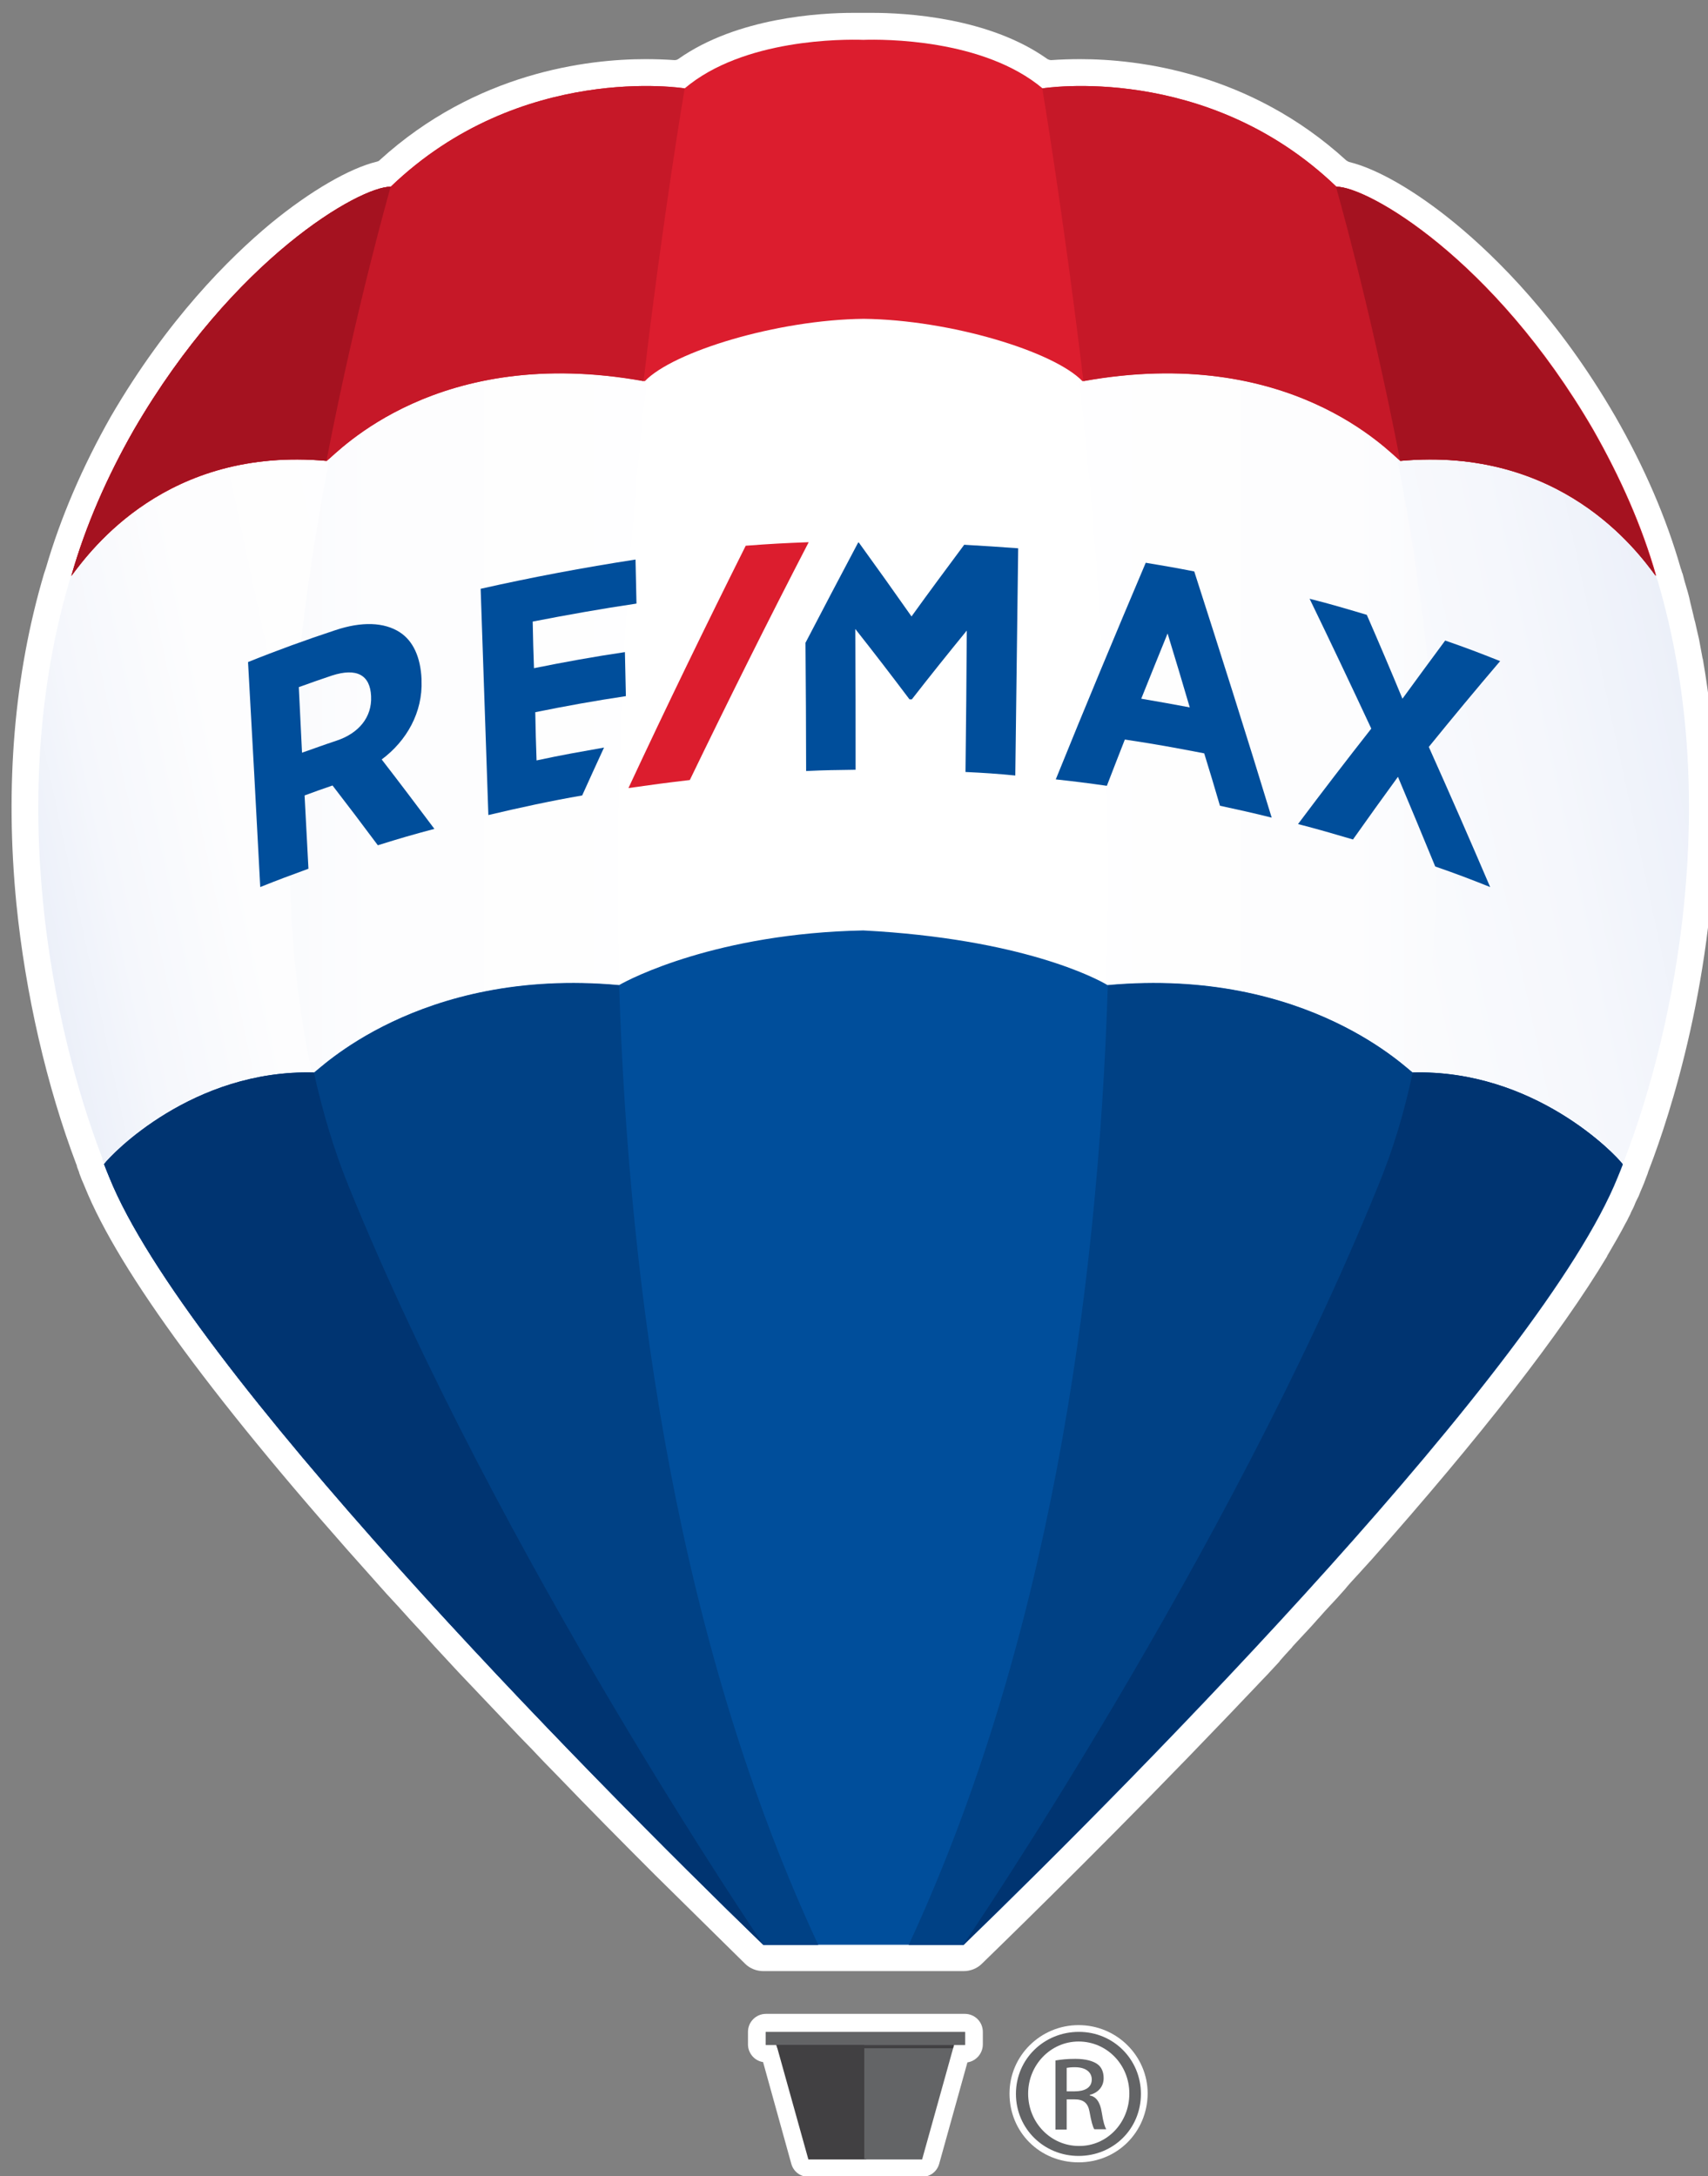 <?xml version="1.0" encoding="UTF-8"?>
<!-- Generator: Adobe Illustrator 19.0.0, SVG Export Plug-In . SVG Version: 6.00 Build 0)  -->
<svg version="1.1" id="Layer_1" xmlns="http://www.w3.org/2000/svg" xmlns:xlink="http://www.w3.org/1999/xlink" x="0px" y="0px" viewBox="0 0 531.6 677.1" style="enable-background:new 0 0 531.6 677.1;" xml:space="preserve">
<rect x="0" y="0" width="531.6" height="677.1" fill="#808080" stroke="none"/>
<style type="text/css">
	.st0{fill:#FFFFFF;}
	.st1{clip-path:url(#SVGID_2_);fill:url(#SVGID_3_);}
	.st2{clip-path:url(#SVGID_5_);fill:url(#SVGID_6_);}
	.st3{clip-path:url(#SVGID_8_);fill:url(#SVGID_9_);}
	.st4{clip-path:url(#SVGID_11_);fill:url(#SVGID_12_);}
	.st5{fill:#DC1D2E;}
	.st6{fill:#C61828;}
	.st7{fill:#A51220;}
	.st8{fill:#414042;}
	.st9{fill:#636466;}
	.st10{fill:#004E9B;}
	.st11{fill:#004185;}
	.st12{fill:#003471;}
</style>
<g>
	<g>
		<path class="st0" d="M237.6,613.3c-2.1,0-4.2-0.8-5.7-2.3l-28.1-27.7c-10.2-10.2-20.5-20.6-30.4-30.9l-4.2-4.3l-3.7-3.9l-3.8-3.9    l-3.8-4l-3.8-4l-3.8-4l-3.8-4l-3.8-4l-3.8-4.1l-3.8-4.1l-3.7-4.1l-3.7-4c-1-1.1-3.7-4.1-3.7-4.1c-1-1.1-3.6-3.9-3.6-3.9    c-1.1-1.2-3.2-3.6-3.3-3.7C67.5,437.1,37,395.6,26.4,369.3l-0.5-1.2c-0.4-0.9-0.6-1.3-1.2-3c0-0.1-0.1-0.2-0.1-0.4    c0,0-0.3-0.8-0.5-1.3c-0.1-0.3-0.2-0.5-0.2-0.8c0-0.1,0-0.1-0.1-0.2c-9.3-24.5-15.9-53.3-18.7-81.2c-3.6-36.7-0.7-71.3,8.6-102.7    c0-0.1,0.1-0.2,0.1-0.3c0,0,0.5-1.5,0.5-1.5c4.5-15.5,11.3-31.4,20.2-47.1c17.6-30.2,36.8-49.3,49.8-60.1    c12.3-10.1,24.6-17.2,33-19.2c0.3-0.1,0.7-0.2,0.9-0.5c30-27.3,64.7-31.4,82.7-31.4c3.1,0,6.1,0.1,8.9,0.3c0.1,0,0.1,0,0.2,0    c0.4,0,0.8-0.1,1.2-0.4c18.3-12.9,44.2-14.3,54.4-14.3c1.2,0,2.2,0,2.9,0c0,0,0.1,0,0.1,0c0.7,0,1.7,0,2.9,0    c10.3,0,36.2,1.4,54.4,14.3c0.3,0.2,0.8,0.4,1.2,0.4c0.1,0,0.1,0,0.2,0c2.8-0.2,5.8-0.3,8.9-0.3c18,0,52.8,4.1,82.8,31.5    c0.3,0.2,0.6,0.4,0.9,0.5c8.7,2.1,20.7,9,33,19.1c13,10.7,32.3,29.8,49.8,60c9.2,16,16,31.9,20.4,47.3c0.1,0.2,0.3,0.9,0.3,0.9    c0,0,0.2,0.7,0.3,0.8c0.2,0.7,0.4,1.5,0.6,2.3l0.5,1.7c0.2,0.6,0.3,1.1,0.5,1.7c0.3,1.1,0.6,2.2,0.8,3.3l0.2,0.8    c0.2,1,0.5,1.9,0.7,2.9c0.1,0.6,0.3,1.2,0.4,1.7l0.2,0.7c0.3,1.5,0.7,3,1,4.4c0.1,0.3,0.3,1.4,0.3,1.4c0.4,2.1,0.7,3.8,1,5.4    l0.1,0.3c2.2,12.6,3.5,25.6,3.8,38.8l0,0.1c0.1,2.1,0.1,4.2,0.1,6.1c0.2,53.6-14.3,97.2-20.5,113.4c-0.3,0.7-0.5,1.3-0.6,1.7    c-0.6,1.6-0.8,2-1.1,2.9l-0.5,1.2c-0.2,0.5-0.4,0.9-0.6,1.4c0,0-0.5,1.2-0.6,1.5c-0.1,0.2-0.4,0.8-0.5,1c-0.3,0.6-0.6,1.2-0.8,1.8    c-0.2,0.5-0.4,0.9-0.6,1.3c-0.1,0.1-0.7,1.4-0.7,1.5c-0.3,0.6-0.7,1.3-1,2l-0.4,0.7c-1.7,3.3-3.7,6.7-5.8,10.3l0,0.1    c-14.4,24-39.2,55.9-73.7,94.8c0,0-0.2,0.2-0.2,0.2c-1.3,1.4-2.6,2.9-3.9,4.3l-0.1,0.1c-1.3,1.4-2.6,2.8-3.8,4.3l-0.1,0.1    c-1.3,1.5-2.6,2.9-3.9,4.3l-0.2,0.2c-1.3,1.4-2.6,2.8-3.9,4.3l-0.2,0.2c-1.2,1.4-2.5,2.8-3.8,4.2l-0.2,0.2    c-1.3,1.4-2.6,2.8-3.9,4.2l-0.2,0.3c-1.3,1.4-2.6,2.8-3.8,4.2l-0.1,0.2c-1.3,1.4-2.6,2.8-3.9,4.2c0,0-2.8,2.9-4.1,4.3l-4.2,4.4    c-1.3,1.4-4,4.2-4,4.2C349.1,568.5,320,597,305.6,611c-1.5,1.5-3.6,2.3-5.7,2.3H237.6z"/>
		<path class="st0" d="M251.6,677.3c-2.5,0-4.6-1.6-5.3-4l-8.8-31.7c-2.7-0.4-4.7-2.8-4.7-5.5v-3.9c0-3.1,2.5-5.6,5.6-5.6h61.9    c3.1,0,5.6,2.5,5.6,5.6v3.9c0,2.8-2.1,5.2-4.8,5.6l-8.8,31.6c-0.7,2.4-2.8,4-5.3,4H251.6z"/>
		<path class="st0" d="M335.7,672.8c-12.1,0-21.5-9.4-21.5-21.4c0-11.8,9.7-21.3,21.5-21.3c11.9,0,21.5,9.6,21.5,21.3    C357.1,663.4,347.7,672.8,335.7,672.8"/>
		<path class="st0" d="M335.8,632.2c10.8,0,19.3,8.6,19.3,19.3c0,10.9-8.6,19.3-19.4,19.3c-10.8,0-19.5-8.5-19.5-19.3    C316.2,640.7,324.9,632.2,335.8,632.2L335.8,632.2z"/>
		<path class="st0" d="M32.4,360.6c0.8,2.1,0.8,2,1.5,4c8.9,22.4,32.4,54.7,61.2,89.1c34.3,41.2,75.6,84.7,107.5,116.7    c11.9,12,22.7,22.7,31.8,31.7c0,0,0.1,0.1,0.1,0.1c0.7,0.7,1.4,1.3,2,2h0.4l30.8,0.1h0.1l29.2,0.1l1.9,0    c50-48,155.5-154.2,194-217.9c2.1-3.5,3.9-6.8,5.6-10c0.2-0.3,0.3-0.7,0.5-1c0.3-0.5,0.5-1,0.8-1.6c0.2-0.4,0.4-0.9,0.7-1.3    c0.2-0.4,0.4-0.9,0.6-1.3c0.3-0.5,0.5-1.1,0.7-1.6c0.1-0.3,0.3-0.7,0.4-1c0.4-0.9,0.7-1.7,1.1-2.6c0.1-0.2,0.2-0.4,0.3-0.6    c0.3-0.7,0.4-1.1,0.6-1.5c0.4-1.1,0.6-1.9,0.5-1.9c16.5-42,31.4-114.5,10.5-182.9c0,0.1-50-135.6-245.6-135.6    C95.2,37.6,23,178.3,23,178.3l0,3.5l-0.8-1C2.3,248.2,16.5,319.2,32.4,360.6C32.4,360.6,32.4,360.6,32.4,360.6"/>
	</g>
	<g>
		<defs>
			<path id="SVGID_1_" d="M23,178.3l0,3.5l-0.8-1c-19.8,67.3-5.6,138.4,10.3,179.7c0,0,0,0,0,0.1c0.8,2.1,0.8,2,1.5,4     c8.9,22.4,32.4,54.7,61.2,89.1c34.3,41.2,75.6,84.7,107.5,116.7c11.8,12,22.7,22.7,31.8,31.6c0.7,0.7,1.5,1.4,2.2,2.1l0.4,0     l16.3,0.1c-95-206.8-53.8-489.1-41.9-557C78.9,69.3,23,178.3,23,178.3"/>
		</defs>
		<clipPath id="SVGID_2_">
			<use xlink:href="#SVGID_1_" style="overflow:visible;"/>
		</clipPath>
		
			<linearGradient id="SVGID_3_" gradientUnits="userSpaceOnUse" x1="2.113" y1="758.168" x2="6.88" y2="758.168" gradientTransform="matrix(-50.534 0 0 50.534 360.126 -37987.574)">
			<stop offset="0" style="stop-color:#FFFFFF"/>
			<stop offset="0.568" style="stop-color:#FDFDFE"/>
			<stop offset="0.839" style="stop-color:#F5F7FC"/>
			<stop offset="1" style="stop-color:#ECF0F9"/>
		</linearGradient>
		<rect x="2.3" y="47.2" class="st1" width="251" height="557"/>
	</g>
	<g>
		<defs>
			<path id="SVGID_4_" d="M283.8,604.3l16.3-0.1l0.4,0c9.6-9.3,21.2-20.8,34-33.8c31.9-32.1,73.2-75.5,107.5-116.7     c28.8-34.4,52.3-66.7,61.2-89.1c0.8-1.9,0.8-1.9,1.5-4c0,0,0,0,0-0.1c15.9-41.4,30.1-112.4,10.3-179.7l-0.8,1l0-3.5     c0,0-55.9-109-188.4-131C337.6,115.2,378.8,397.4,283.8,604.3"/>
		</defs>
		<clipPath id="SVGID_5_">
			<use xlink:href="#SVGID_4_" style="overflow:visible;"/>
		</clipPath>
		
			<linearGradient id="SVGID_6_" gradientUnits="userSpaceOnUse" x1="-1.637" y1="758.168" x2="3.13" y2="758.168" gradientTransform="matrix(50.534 0 0 50.534 366.52 -37987.574)">
			<stop offset="0" style="stop-color:#FFFFFF"/>
			<stop offset="0.568" style="stop-color:#FDFDFE"/>
			<stop offset="0.839" style="stop-color:#F5F7FC"/>
			<stop offset="1" style="stop-color:#ECF0F9"/>
		</linearGradient>
		<rect x="283.8" y="47.2" class="st2" width="251" height="557"/>
	</g>
	<g>
		<defs>
			<path id="SVGID_7_" d="M429.9,368.1c-41.4,103.2-110.8,210.3-125.5,232.6C334.8,571,382.5,523,424,475.8     c6.5-7.4,12.8-14.8,18.9-22.1c27.4-32.8,50.1-63.6,59.9-85.9c0.2-0.5,0.5-1.1,0.7-1.6c0.3-0.8,0.5-1.3,0.7-1.7     c-0.1,0.3-0.2,0.4,0.1-0.5c0,0,0.4-0.8,1.4-3.4c15.9-41.4,30.1-112.4,10.3-179.7l-0.9-2.5c0,0-28.9-56.3-94.4-96.2     C434.3,131.3,467.8,273.6,429.9,368.1"/>
		</defs>
		<clipPath id="SVGID_8_">
			<use xlink:href="#SVGID_7_" style="overflow:visible;"/>
		</clipPath>
		
			<linearGradient id="SVGID_9_" gradientUnits="userSpaceOnUse" x1="-1.617" y1="758.052" x2="3.149" y2="758.052" gradientTransform="matrix(-60.525 12.865 12.865 60.525 -9305.079 -45545.289)">
			<stop offset="0" style="stop-color:#ECF0F9"/>
			<stop offset="0.161" style="stop-color:#F5F7FC"/>
			<stop offset="0.432" style="stop-color:#FDFDFE"/>
			<stop offset="1" style="stop-color:#FFFFFF"/>
		</linearGradient>
		<polygon class="st3" points="641.2,578.3 314.3,647.8 198.9,104.5 525.7,35   "/>
	</g>
	<g>
		<defs>
			<path id="SVGID_10_" d="M22.5,178.3l-0.9,2.5C1.8,248.2,16,319.2,31.9,360.5c0,0,0,0-0.1,0.1c0.8,2.1,0.8,2,1.5,4     c8.9,22.4,32.4,54.7,61.2,89.1c9.2,11,18.8,22.2,28.7,33.3c39.1,43.6,81.9,86.6,110,114c-14.4-21.8-84.2-129.3-125.7-232.8     c-37.9-94.5-4.4-236.8,9.2-286.1C51.4,121.9,22.5,178.3,22.5,178.3"/>
		</defs>
		<clipPath id="SVGID_11_">
			<use xlink:href="#SVGID_10_" style="overflow:visible;"/>
		</clipPath>
		
			<linearGradient id="SVGID_12_" gradientUnits="userSpaceOnUse" x1="5.949" y1="758.29" x2="10.716" y2="758.29" gradientTransform="matrix(-30.895 6.567 6.567 30.895 -4620.282 -23137.318)">
			<stop offset="0" style="stop-color:#FFFFFF"/>
			<stop offset="0.568" style="stop-color:#FDFDFE"/>
			<stop offset="0.839" style="stop-color:#F5F7FC"/>
			<stop offset="1" style="stop-color:#ECF0F9"/>
		</linearGradient>
		<polygon class="st4" points="338.9,578.5 11.8,648 -103.7,104.5 223.3,35   "/>
	</g>
	<g>
		<path class="st5" d="M268.7,12.4c-6.1-0.2-37.3-0.4-55.6,15.1c0,0-51-8.3-91.5,30.6C112,58,72.7,80.4,41.7,133.7    c-8.4,14.7-15.1,30-19.5,45.5c6.1-8.1,29.7-40.3,79.5-35.8c3.5-2.7,34.5-36.5,99-24.8c8.8-9.2,41.2-19.1,68.1-19.4    c27,0.3,59.3,10.2,68.1,19.4c64.5-11.7,95.5,22,99,24.8c49.8-4.5,73.4,27.7,79.6,35.8c-4.4-15.5-11.2-30.7-19.6-45.5    c-31-53.3-70.3-75.7-79.9-75.6c-40.5-38.9-91.5-30.6-91.5-30.6C306,12,274.8,12.2,268.7,12.4"/>
		<path class="st6" d="M213.1,27.5c0,0-51-8.3-91.5,30.6C112,58,72.7,80.4,41.7,133.7c-8.4,14.7-15.1,30-19.5,45.5    c6.1-8.1,29.7-40.3,79.5-35.8c3.5-2.7,34.4-36.4,98.6-24.8C206.4,66.8,213.1,27.5,213.1,27.5"/>
		<path class="st7" d="M101.6,143.4C101.7,143.3,101.7,143.3,101.6,143.4c9.4-48.5,20-85.3,20-85.3C112,58,72.7,80.4,41.7,133.7    c-8.4,14.7-15.1,30-19.5,45.5C28.3,171.1,51.8,138.8,101.6,143.4"/>
		<path class="st6" d="M324.4,27.5c0,0,51-8.3,91.5,30.6c9.6-0.1,48.9,22.3,79.9,75.6c8.4,14.7,15.2,29.9,19.6,45.5    c-6.1-8.1-29.8-40.3-79.6-35.8c-3.5-2.7-34.4-36.4-98.6-24.8C331,66.8,324.4,27.5,324.4,27.5"/>
		<path class="st7" d="M435.8,143.4C435.8,143.3,435.8,143.3,435.8,143.4c-9.4-48.5-20-85.3-20-85.3c9.6-0.1,48.9,22.3,79.9,75.6    c8.4,14.7,15.2,30,19.6,45.5C509.3,171,485.6,138.8,435.8,143.4"/>
		<polygon class="st8" points="269.6,634.8 268.9,634.8 241.2,634.8 241.5,635.7 251.6,671.9 269.6,671.9   "/>
		<polygon class="st9" points="269,634.8 269.7,634.8 297.4,634.8 297.1,635.7 287,671.9 269,671.9   "/>
		<path class="st9" d="M300.3,636.3h-61.9c-0.1,0-0.1-0.1-0.1-0.1v-3.9c0-0.1,0.1-0.1,0.1-0.1h61.9c0.1,0,0.1,0.1,0.1,0.1v3.9    C300.4,636.2,300.4,636.3,300.3,636.3"/>
		<polygon class="st8" points="296.6,637.3 296.9,636.3 241.6,636.3 242,637.3   "/>
		<path class="st10" d="M439.7,333.7c-0.8,0-32.2-32.9-95-27.2c-3.5-2.1-26.7-14.4-76-17c-45.4,0.9-72.6,15-76,17    c-62.7-5.7-94.2,27.2-95,27.2c-37.7-1-63,25.4-65.3,28.5c0.8,2.1,0.8,2,1.6,4c23.6,58.7,148,185.1,203.6,238.9h31.1h31.1    c55.6-53.8,180-180.2,203.6-238.9c0.8-1.9,0.8-1.9,1.6-4C502.8,359.1,477.4,332.7,439.7,333.7"/>
		<path class="st11" d="M344.8,306.6c62.7-5.7,94.2,27.2,95,27.2c37.7-1,63,25.4,65.3,28.5c-0.8,2.1-0.8,2-1.6,4    c-23.6,58.7-148,185.1-203.6,238.9h-17.1C326,512.2,341.7,403.9,344.8,306.6L344.8,306.6z"/>
		<path class="st12" d="M439.7,333.7L439.7,333.7c37.7-1,63,25.4,65.3,28.5c-0.8,2.1-0.8,2-1.6,4c-23.6,58.7-148,185.1-203.6,238.9    c0,0,82.3-120.6,129.2-236.3C433.6,357.7,437.1,345.9,439.7,333.7"/>
		<path class="st11" d="M192.7,306.6c-62.7-5.7-94.2,27.2-95,27.2c-37.7-1-63,25.4-65.3,28.5c0.8,2.1,0.8,2,1.6,4    c23.6,58.7,148,185.1,203.6,238.9h17.1C211.4,512.2,195.8,403.9,192.7,306.6L192.7,306.6z"/>
		<path class="st12" d="M97.7,333.7L97.7,333.7c-37.7-1-63,25.4-65.3,28.5c0.8,2.1,0.8,2,1.6,4c23.6,58.7,148,185.1,203.6,238.9    c0,0-82.3-120.6-129.2-236.3C103.9,357.7,100.4,345.9,97.7,333.7"/>
		<path class="st10" d="M131.2,211.7c0-0.2,0-0.2,0-0.4c-0.3-6.8-2.6-11.9-6.8-14.6c-4.8-3.1-11.8-3.4-20.1-0.6    c-9.1,3-18.2,6.3-27.1,9.9c1.3,23.3,2.6,46.7,3.8,70c6-2.4,9-3.5,15-5.7c-0.5-9.1-0.7-13.7-1.2-22.8c3.5-1.3,5.2-1.9,8.7-3.1    c5.7,7.4,8.5,11.1,14.1,18.6c7-2.2,10.5-3.2,17.6-5.1c-5.4-7.2-10.9-14.5-16.4-21.6C126.6,230.5,131.6,221.6,131.2,211.7     M115.5,216.6c0,0,0,0.1,0,0.1c0.3,6.4-3.8,11.5-10.9,13.8c-4.2,1.4-6.3,2.2-10.6,3.7c-0.4-8.2-0.6-12.2-1-20.4    c4.1-1.5,6.2-2.2,10.3-3.6C111,207.7,115.2,210,115.5,216.6"/>
		<path class="st10" d="M356.6,175.1c-9.5,22.4-18.9,44.9-28,67.4c6.4,0.7,9.5,1.1,15.9,2c2.2-5.8,3.4-8.7,5.6-14.4    c9.9,1.5,14.8,2.4,24.7,4.3c2,6.5,3,9.8,4.9,16.3c6.4,1.4,9.7,2.1,16.1,3.7c-7.8-25.6-15.9-51.1-24.1-76.6    C365.6,176.6,362.6,176.1,356.6,175.1 M370.3,220.1c-6-1.1-9.1-1.7-15.1-2.7c3.3-8.2,4.9-12.2,8.2-20.3    C366.2,206.3,367.6,210.9,370.3,220.1"/>
		<path class="st10" d="M444.7,232.4c7.3-9,14.7-17.9,22.2-26.7c-6.8-2.7-10.2-4-17.1-6.4c-5.3,7.2-8,10.8-13.3,18.1    c-3.6-8.7-7.3-17.4-11.1-26.1c-7.1-2.1-10.7-3.2-17.8-5c6.5,13.4,12.9,26.9,19.2,40.4c-7.7,9.8-15.3,19.7-22.8,29.7    c6.9,1.8,10.3,2.8,17.1,4.8c5.6-7.9,8.4-11.8,14-19.5c3.9,9.3,7.8,18.6,11.6,27.9c6.9,2.4,10.3,3.7,17.1,6.4    C457.6,261.5,451.2,246.9,444.7,232.4"/>
		<path class="st10" d="M167,236.6c-0.2-6-0.3-9-0.4-15c9.3-1.9,18.8-3.6,28.2-5c-0.1-5.5-0.2-8.2-0.3-13.7    c-9.5,1.4-18.9,3.1-28.3,5c-0.2-5.8-0.3-8.7-0.4-14.5c10.8-2.1,21.5-4,32.3-5.6c-0.1-5.5-0.2-8.2-0.3-13.7    c-16.2,2.5-32.2,5.5-48.2,9.1c0.8,23.5,1.6,47,2.4,70.4c9.7-2.3,19.4-4.4,29.2-6.1c2.7-6,4.1-9,6.8-14.9    C179.6,234.1,175.4,234.8,167,236.6"/>
		<path class="st10" d="M300.1,169.5c-5.5,7.4-11,14.8-16.4,22.3c-5.4-7.7-10.9-15.4-16.4-23c-0.1,0-0.1,0-0.2,0    c-5.5,10.4-11,20.8-16.4,31.2c0.1,13.3,0.2,26.6,0.2,39.9c6.1-0.3,9.2-0.3,15.4-0.4c0-14.6,0-29.2-0.1-43.8    c5.7,7.2,11.3,14.5,16.8,21.8c0,0.1,0.1,0.1,0.1,0.1c0.3,0,0.4,0,0.7,0c5.6-7.2,11.3-14.3,17.1-21.4c-0.1,14.7-0.2,29.3-0.4,44    c6.2,0.3,9.3,0.5,15.5,1.1c0.3-23.6,0.6-47.1,0.9-70.7C310.2,170.1,306.8,169.9,300.1,169.5"/>
		<path class="st5" d="M214.7,242.7c12-24.8,24.3-49.5,37-74c-7.8,0.3-11.7,0.5-19.6,1.1c-12.5,25-24.7,50.1-36.5,75.4    C203.3,244.1,207.1,243.6,214.7,242.7"/>
		<path class="st9" d="M335.8,632.2c10.8,0,19.3,8.6,19.3,19.3c0,10.9-8.6,19.3-19.4,19.3c-10.8,0-19.5-8.5-19.5-19.3    C316.2,640.7,324.9,632.2,335.8,632.2L335.8,632.2z M335.7,635.2c-8.7,0-15.7,7.3-15.7,16.2c0,9.1,7.1,16.3,15.8,16.3    c8.7,0.1,15.7-7.2,15.7-16.3C351.5,642.4,344.5,635.2,335.7,635.2L335.7,635.2z M332,662.6h-3.5v-21.5c1.8-0.3,3.6-0.5,6.2-0.5    c3.3,0,5.5,0.7,6.8,1.6c1.3,0.9,2,2.4,2,4.4c0,2.8-1.9,4.6-4.3,5.2v0.2c1.9,0.3,3.2,2,3.7,5.2c0.5,3.3,1,4.6,1.4,5.3h-3.7    c-0.5-0.7-1-2.7-1.5-5.5c-0.5-2.7-1.9-3.8-4.7-3.8H332V662.6z M332,650.7h2.5c2.9,0,5.3-1,5.3-3.7c0-1.9-1.4-3.8-5.3-3.8    c-1.1,0-1.9,0.1-2.5,0.2V650.7z"/>
	</g>
</g>
</svg>
